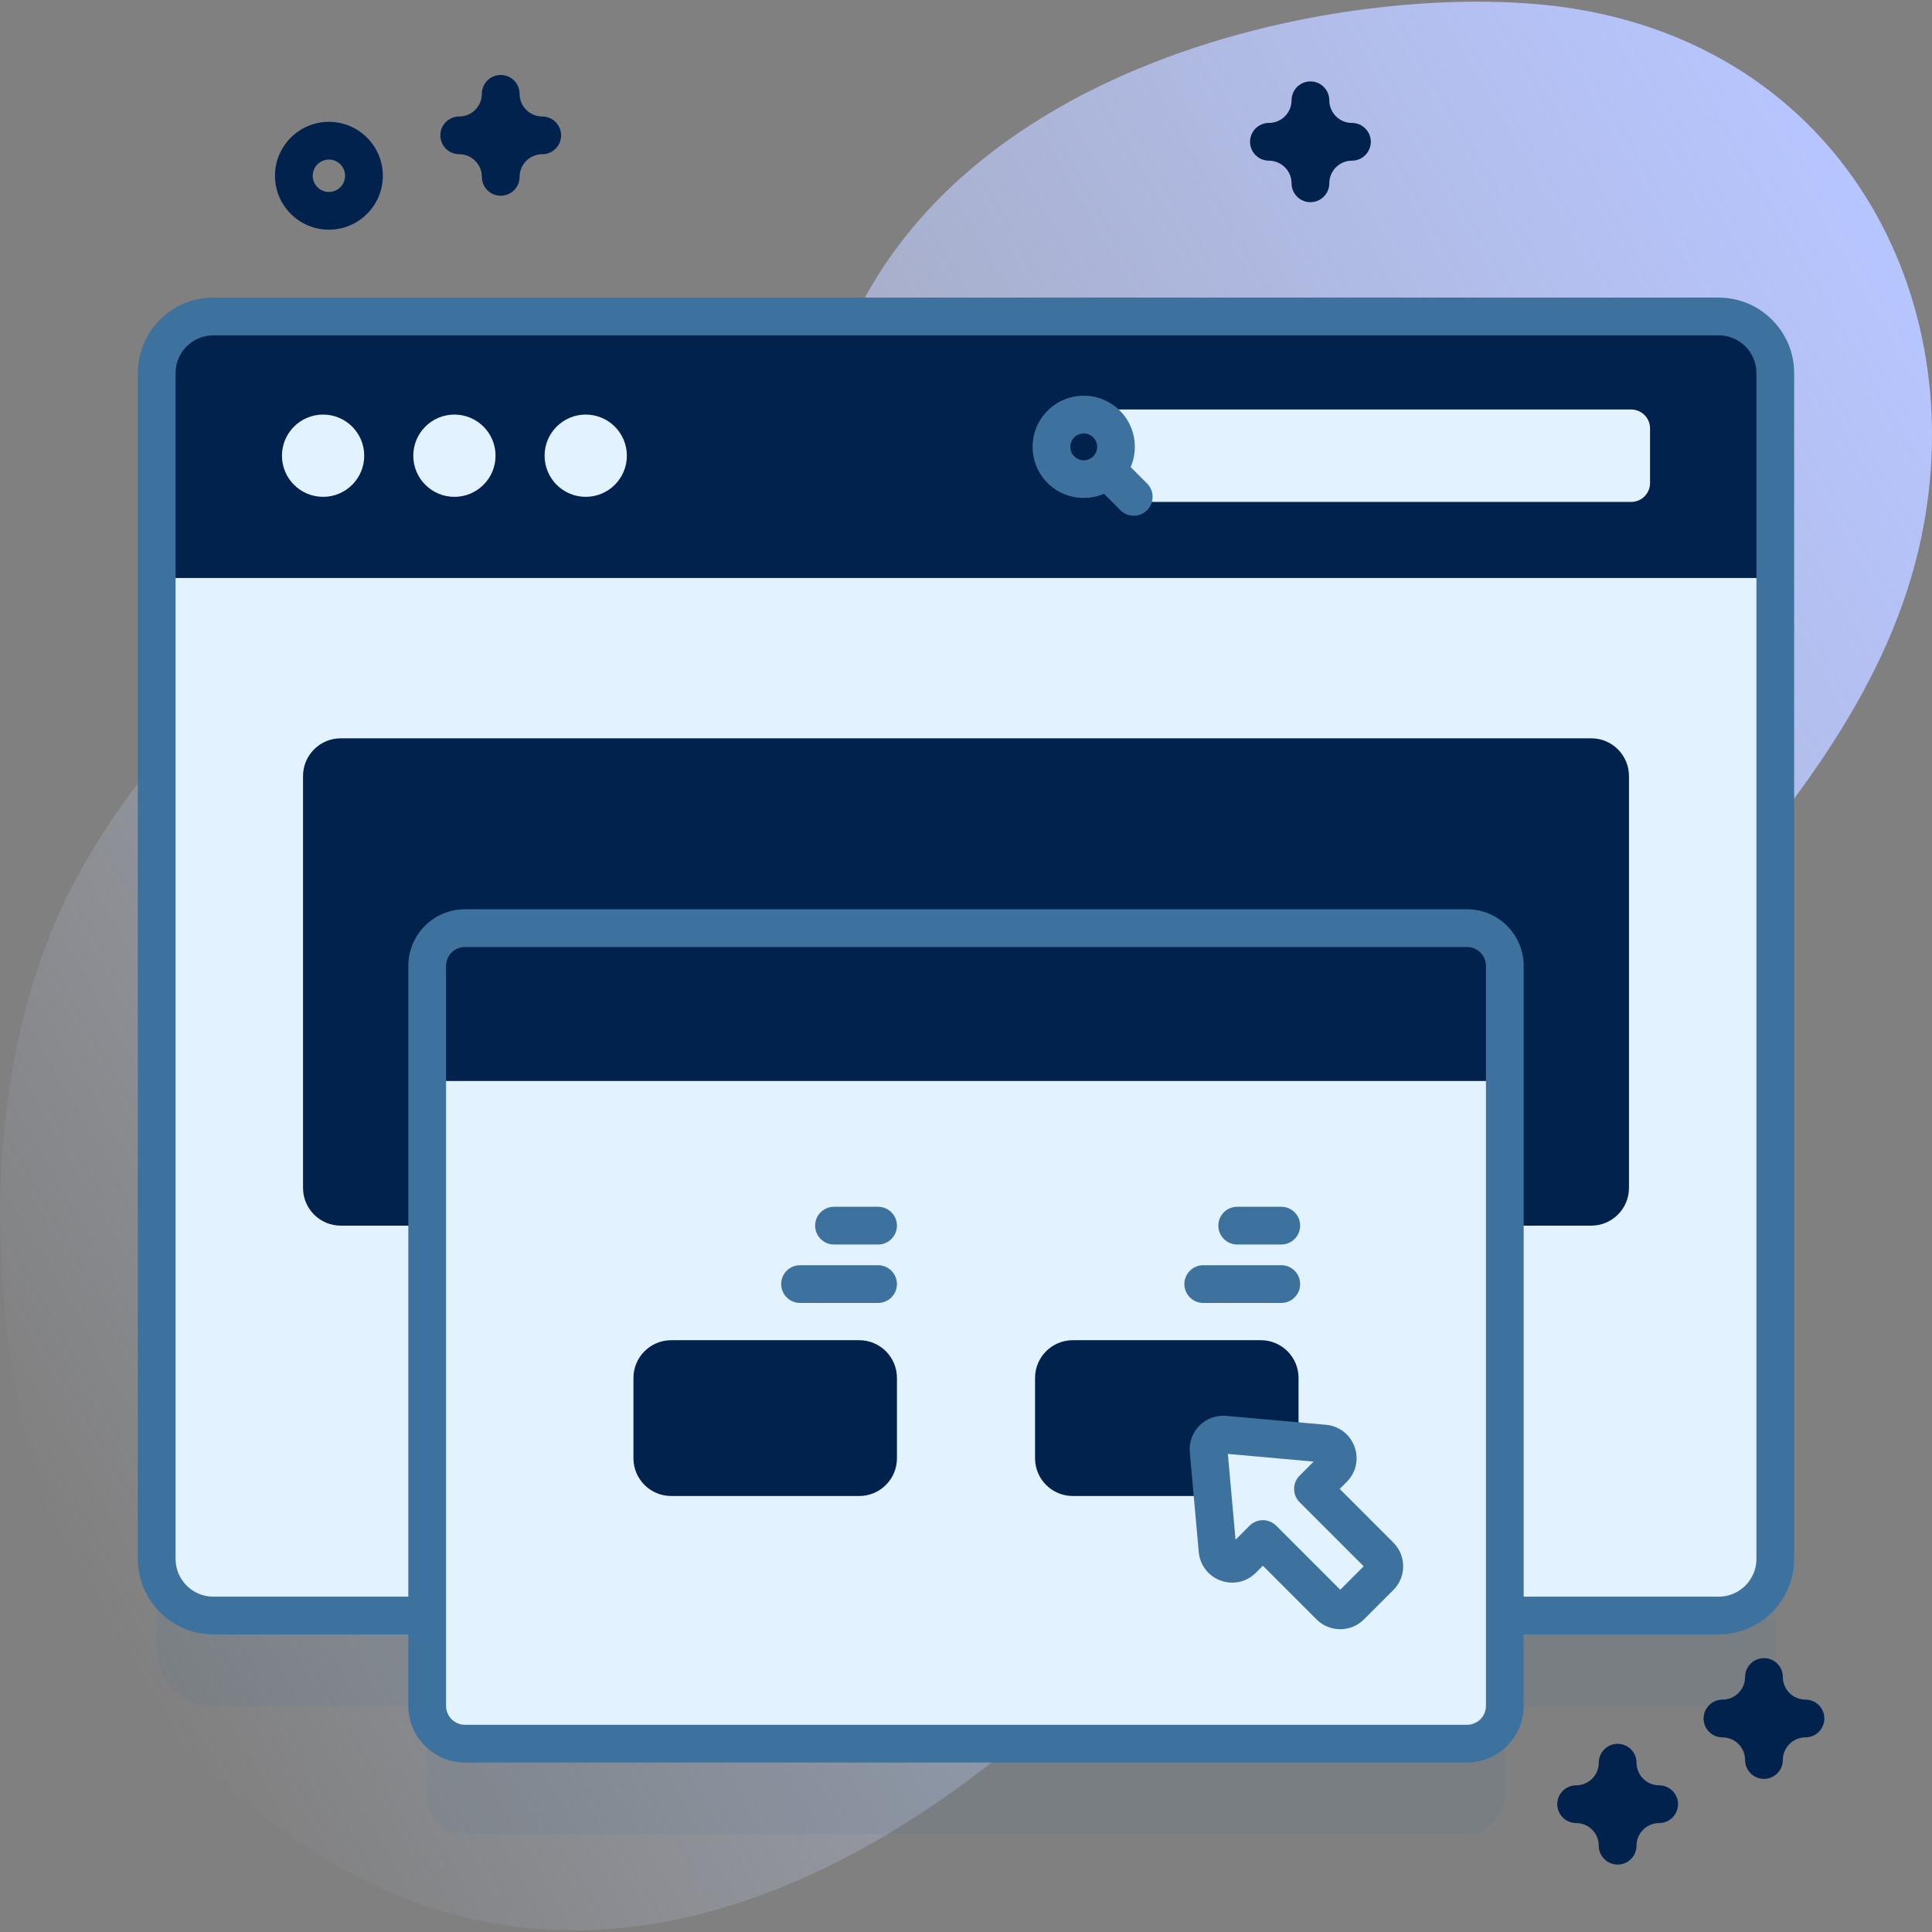 <?xml version="1.0"?>
<svg xmlns="http://www.w3.org/2000/svg" xmlns:xlink="http://www.w3.org/1999/xlink" xmlns:svgjs="http://svgjs.com/svgjs" version="1.1" width="512" height="512" x="0" y="0" viewBox="0 0 512 512" style="enable-background:new 0 0 512 512" xml:space="preserve" class=""><rect x="0" y="0" width="512" height="512" fill="#808080" stroke="none"/><g><linearGradient xmlns="http://www.w3.org/2000/svg" id="SVGID_1_" gradientUnits="userSpaceOnUse" x1="8.753" x2="524.203" y1="401.161" y2="103.566"><stop offset="0" stop-color="#d2deff" stop-opacity="0"/><stop offset="1" stop-color="#b7c5ff"/></linearGradient><g xmlns="http://www.w3.org/2000/svg"><path d="m418.32 2.5c-55.666-9.521-178.298 12.183-200.004 105.017-14.432 61.722-14.007 112.075-50.427 113.02-21.67.562-32.97-44.31-62.889-48.001-39.047-4.817-66.145 27.695-83.057 57.138-37.205 64.772-25.571 174.918 23.354 228.632 118.488 130.086 259.197-5.952 319.358-112.309 38.585-68.213 125.637-123.352 143.767-200.248 15.177-64.376-18.503-131.003-90.102-143.249z" fill="url(#SVGID_1_)" data-original="url(#SVGID_1_)" style=""/><g><g><g><g><path d="m455.47 107.867h-398.94c-8.284 0-15 6.716-15 15v314.266c0 8.284 6.716 15 15 15h56.681v23.948c0 5.523 4.477 10 10 10h265.579c5.523 0 10-4.477 10-10v-23.948h56.681c8.284 0 15-6.716 15-15v-314.266c-.001-8.284-6.716-15-15.001-15z" fill="#3e729e" opacity=".1" data-original="#2626bc" style="" class=""/><path d="m455.47 428.133h-398.94c-8.284 0-15-6.716-15-15v-314.266c0-8.284 6.716-15 15-15h398.94c8.284 0 15 6.716 15 15v314.266c0 8.285-6.715 15-15 15z" fill="#e2f2ff" data-original="#ffffff" style="" class=""/><g fill="#6583fe"><path d="m421.693 324.807h-331.386c-5.523 0-10-4.477-10-10v-109.148c0-5.523 4.477-10 10-10h331.386c5.523 0 10 4.477 10 10v109.149c0 5.522-4.477 9.999-10 9.999z" fill="#00224c" data-original="#6583fe" style="" class=""/><path d="m470.47 153.18v-54.313c0-8.284-6.716-15-15-15h-398.94c-8.284 0-15 6.716-15 15v54.313z" fill="#00224c" data-original="#6583fe" style="" class=""/></g></g><g><g fill="#fff"><circle cx="85.623" cy="120.768" r="10.901" fill="#e2f2ff" data-original="#ffffff" style="" class=""/><circle cx="120.424" cy="120.768" r="10.901" fill="#e2f2ff" data-original="#ffffff" style="" class=""/><circle cx="155.224" cy="120.768" r="10.901" fill="#e2f2ff" data-original="#ffffff" style="" class=""/></g><path d="m432.278 133.015h-136.159v-24.495h136.159c2.761 0 5 2.239 5 5v14.496c0 2.761-2.239 4.999-5 4.999z" fill="#e2f2ff" data-original="#ffffff" style="" class=""/><path d="m296.789 108.831c-5.286-5.286-13.887-5.286-19.173 0s-5.286 13.887 0 19.173c4.037 4.037 10.003 4.98 14.953 2.852l4.348 4.348c1.953 1.952 5.119 1.952 7.071 0s1.952-5.119 0-7.071l-4.348-4.348c2.129-4.951 1.186-10.917-2.851-14.954zm-12.102 7.071c1.387-1.387 3.644-1.387 5.031 0s1.387 3.644 0 5.031-3.644 1.387-5.031 0-1.387-3.644 0-5.031z" fill="#3e729e" data-original="#2626bc" style="" class=""/></g></g><g><g><path d="m388.79 462.082h-265.58c-5.523 0-10-4.477-10-10v-196.12c0-5.523 4.477-10 10-10h265.58c5.523 0 10 4.477 10 10v196.119c0 5.524-4.477 10.001-10 10.001z" fill="#e2f2ff" data-original="#ffffff" style="" class=""/><path d="m398.79 286.475h-285.58v-30.513c0-5.523 4.477-10 10-10h265.58c5.523 0 10 4.477 10 10z" fill="#00224c" data-original="#6583fe" style="" class=""/></g><path d="m455.471 78.867h-398.942c-11.028 0-20 8.972-20 20v314.266c0 11.028 8.972 20 20 20h51.681v18.949c0 8.272 6.729 15 15 15h265.58c8.272 0 15-6.728 15-15v-18.949h51.681c11.028 0 20-8.972 20-20v-314.266c0-11.028-8.972-20-20-20zm-61.681 373.215c0 2.757-2.243 5-5 5h-265.58c-2.757 0-5-2.243-5-5v-196.12c0-2.757 2.243-5 5-5h265.58c2.757 0 5 2.243 5 5zm71.681-38.949c0 5.514-4.486 10-10 10h-51.681v-167.171c0-8.271-6.728-15-15-15h-265.58c-8.271 0-15 6.729-15 15v167.171h-51.681c-5.514 0-10-4.486-10-10v-314.266c0-5.514 4.486-10 10-10h398.941c5.514 0 10 4.486 10 10v314.266z" fill="#3e729e" data-original="#2626bc" style="" class=""/></g><g fill="#6583fe"><path d="m227.699 396.455h-49.827c-5.523 0-10-4.477-10-10v-21.286c0-5.523 4.477-10 10-10h49.827c5.523 0 10 4.477 10 10v21.286c0 5.523-4.477 10-10 10z" fill="#00224c" data-original="#6583fe" style="" class=""/><path d="m334.128 396.455h-49.827c-5.523 0-10-4.477-10-10v-21.286c0-5.523 4.477-10 10-10h49.827c5.523 0 10 4.477 10 10v21.286c0 5.523-4.477 10-10 10z" fill="#00224c" data-original="#6583fe" style="" class=""/></g><g><path d="m350.963 382.57-26.458-2.37c-2.41-.216-4.427 1.802-4.212 4.212l2.37 26.458c.294 3.28 4.281 4.726 6.609 2.398l5.402-5.402 17.76 17.76c1.516 1.516 3.973 1.516 5.488 0l7.796-7.796c1.516-1.516 1.516-3.973 0-5.488l-17.76-17.76 5.402-5.402c2.329-2.328.882-6.316-2.397-6.61z" fill="#e2f2ff" data-original="#ffffff" style="" class=""/></g><g><g><path d="m355.179 431.759c-2.274 0-4.549-.866-6.279-2.598l-14.225-14.225-1.867 1.866c-2.465 2.466-6.032 3.258-9.308 2.069-3.277-1.189-5.506-4.084-5.817-7.556l-2.37-26.458c-.235-2.629.7-5.207 2.566-7.072 1.864-1.866 4.429-2.8 7.072-2.566l26.458 2.37c3.472.312 6.367 2.54 7.556 5.817 1.189 3.276.396 6.843-2.069 9.308l-1.866 1.867 14.225 14.225c3.463 3.462 3.463 9.097 0 12.559l-7.796 7.796c-1.731 1.732-4.006 2.598-6.28 2.598zm-20.504-28.894c1.326 0 2.598.526 3.535 1.465l16.969 16.969 6.213-6.213-16.969-16.969c-.939-.938-1.465-2.209-1.465-3.535s.526-2.598 1.465-3.535l3.709-3.71-22.739-2.037 2.037 22.739 3.71-3.709c.937-.938 2.209-1.465 3.535-1.465z" fill="#3e729e" data-original="#2626bc" style="" class=""/></g></g><g><g><path d="m339.551 329.807h-11.681c-2.761 0-5-2.239-5-5s2.239-5 5-5h11.681c2.761 0 5 2.239 5 5s-2.238 5-5 5z" fill="#3e729e" data-original="#2626bc" style="" class=""/></g><g><path d="m339.551 345.293h-20.681c-2.761 0-5-2.239-5-5s2.239-5 5-5h20.681c2.761 0 5 2.239 5 5 0 2.762-2.238 5-5 5z" fill="#3e729e" data-original="#2626bc" style="" class=""/></g></g><g><g><path d="m232.699 329.807h-11.681c-2.761 0-5-2.239-5-5s2.239-5 5-5h11.681c2.761 0 5 2.239 5 5s-2.239 5-5 5z" fill="#3e729e" data-original="#2626bc" style="" class=""/></g><g><path d="m232.699 345.293h-20.681c-2.761 0-5-2.239-5-5s2.239-5 5-5h20.681c2.761 0 5 2.239 5 5 0 2.762-2.239 5-5 5z" fill="#3e729e" data-original="#2626bc" style="" class=""/></g></g></g><g fill="#6583fe"><path d="m87.163 60.87c-7.88 0-14.291-6.411-14.291-14.291 0-7.881 6.411-14.292 14.291-14.292 7.881 0 14.292 6.411 14.292 14.292 0 7.88-6.411 14.291-14.292 14.291zm0-18.583c-2.366 0-4.291 1.926-4.291 4.292s1.925 4.291 4.291 4.291 4.292-1.925 4.292-4.291-1.926-4.292-4.292-4.292z" fill="#00224c" data-original="#6583fe" style="" class=""/><path d="m132.698 51.87c-2.762 0-5-2.238-5-5 0-3.309-2.691-6-6-6-2.762 0-5-2.238-5-5s2.238-5 5-5c3.309 0 6-2.691 6-6 0-2.762 2.238-5 5-5s5 2.238 5 5c0 3.309 2.691 6 6 6 2.762 0 5 2.238 5 5s-2.238 5-5 5c-3.309 0-6 2.691-6 6 0 2.762-2.238 5-5 5z" fill="#00224c" data-original="#6583fe" style="" class=""/><path d="m428.693 494.13c-2.762 0-5-2.238-5-5 0-3.309-2.691-6-6-6-2.762 0-5-2.238-5-5s2.238-5 5-5c3.309 0 6-2.691 6-6 0-2.762 2.238-5 5-5s5 2.238 5 5c0 3.309 2.691 6 6 6 2.762 0 5 2.238 5 5s-2.238 5-5 5c-3.309 0-6 2.691-6 6 0 2.762-2.238 5-5 5z" fill="#00224c" data-original="#6583fe" style="" class=""/><path d="m347.277 53.579c-2.762 0-5-2.238-5-5 0-3.309-2.691-6-6-6-2.762 0-5-2.238-5-5s2.238-5 5-5c3.309 0 6-2.691 6-6 0-2.762 2.238-5 5-5s5 2.238 5 5c0 3.309 2.691 6 6 6 2.762 0 5 2.238 5 5s-2.238 5-5 5c-3.309 0-6 2.691-6 6 0 2.762-2.238 5-5 5z" fill="#00224c" data-original="#6583fe" style="" class=""/><path d="m467.471 471.421c-2.762 0-5-2.238-5-5 0-3.309-2.691-6-6-6-2.762 0-5-2.238-5-5s2.238-5 5-5c3.309 0 6-2.691 6-6 0-2.762 2.238-5 5-5s5 2.238 5 5c0 3.309 2.691 6 6 6 2.762 0 5 2.238 5 5s-2.238 5-5 5c-3.309 0-6 2.691-6 6 0 2.762-2.239 5-5 5z" fill="#00224c" data-original="#6583fe" style="" class=""/></g></g></g></g></svg>
